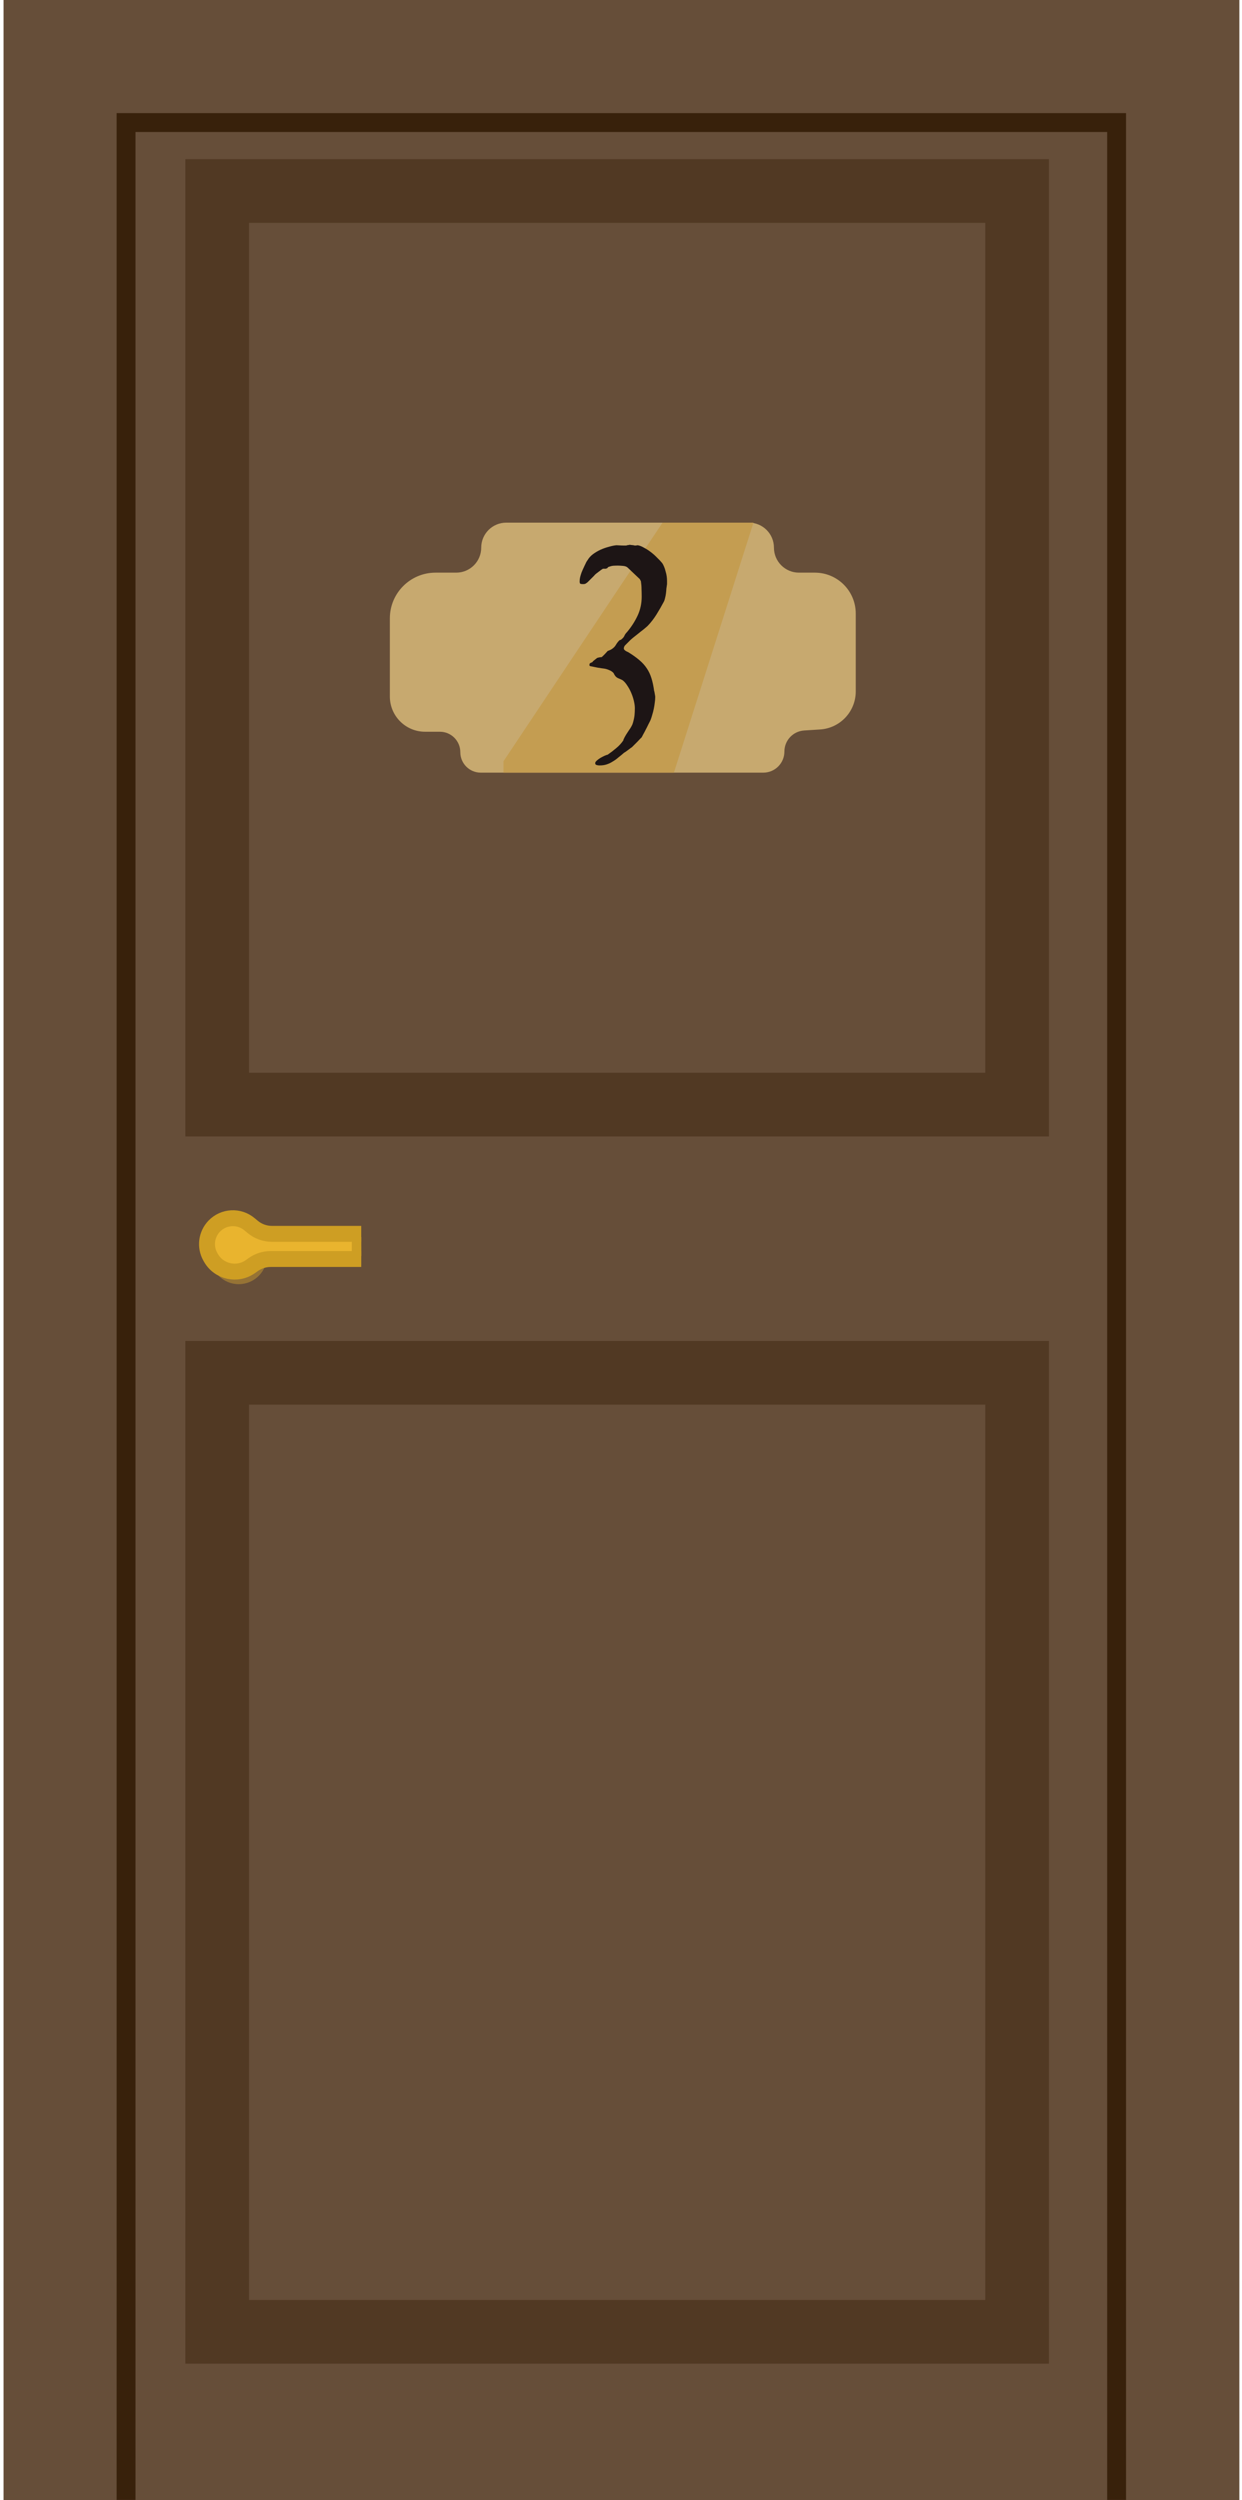 <svg width="78" height="157" viewBox="0 0 78 157" fill="none" xmlns="http://www.w3.org/2000/svg">
<rect width="77.611" height="157" transform="matrix(-1 0 0 1 77.834 0)" fill="#664E39"/>
<path fill-rule="evenodd" clip-rule="evenodd" d="M70.717 7.103H69.532V7.104H8.509V7.103H7.324V156.993H8.509V8.289H69.532V156.993H70.717V7.103Z" fill="#38210B"/>
<rect x="-2" y="2" width="50.236" height="60.227" transform="matrix(-1 0 0 1 61.877 84.21)" stroke="#3C230D" stroke-opacity="0.49" stroke-width="4"/>
<rect x="-2" y="2" width="50.236" height="57.373" transform="matrix(-1 0 0 1 61.877 9.995)" stroke="#3C230D" stroke-opacity="0.49" stroke-width="4"/>
<circle cx="1.777" cy="1.777" r="1.777" transform="matrix(-1 0 0 1 16.769 76.505)" fill="#E9B42E"/>
<rect width="7.702" height="1.185" transform="matrix(-1 0 0 1 22.686 77.691)" fill="#E9B42E"/>
<circle cx="1.777" cy="1.777" r="1.777" transform="matrix(-1 0 0 1 16.769 77.091)" fill="#E9B42E" fill-opacity="0.37"/>
<rect width="7.702" height="1.185" transform="matrix(-1 0 0 1 22.686 78.278)" fill="#E9B42E" fill-opacity="0.37"/>
<path d="M22.686 77.485H17.079C16.635 77.485 16.204 77.329 15.863 77.043L15.669 76.882C15.013 76.332 14.043 76.386 13.451 77.005V77.005C12.954 77.524 12.858 78.308 13.213 78.933L13.246 78.99C13.749 79.875 14.908 80.128 15.735 79.535L15.896 79.42C16.218 79.189 16.604 79.065 17 79.065H22.686" stroke="#CE9E23"/>
<rect width="0.592" height="1.185" transform="matrix(-1 0 0 1 22.686 77.691)" fill="#CE9E23"/>
<path d="M28.652 35.962H27.353C25.768 35.962 24.484 37.247 24.484 38.831V43.741C24.484 44.963 25.475 45.953 26.696 45.953H27.624C28.334 45.953 28.909 46.528 28.909 47.238C28.909 47.947 29.484 48.522 30.193 48.522H47.936C48.668 48.522 49.262 47.929 49.262 47.197C49.262 46.498 49.805 45.919 50.503 45.874L51.502 45.81C52.762 45.73 53.743 44.685 53.743 43.422V38.531C53.743 37.112 52.593 35.962 51.174 35.962H50.175C49.308 35.962 48.605 35.259 48.605 34.392C48.605 33.525 47.902 32.822 47.035 32.822H31.792C30.925 32.822 30.222 33.525 30.222 34.392C30.222 35.259 29.519 35.962 28.652 35.962Z" fill="#C7A96F"/>
<path d="M31.618 47.809L41.609 32.822H47.318L42.323 48.522H31.618V47.809Z" fill="#C49D51"/>
<path d="M37.38 47.922C37.38 47.876 37.412 47.824 37.477 47.766C37.542 47.707 37.617 47.652 37.702 47.6C37.793 47.547 37.881 47.502 37.965 47.463C38.05 47.424 38.115 47.401 38.161 47.395C38.343 47.271 38.522 47.134 38.698 46.984C38.874 46.841 39.023 46.678 39.147 46.496C39.147 46.477 39.154 46.45 39.167 46.418C39.186 46.392 39.196 46.372 39.196 46.359C39.235 46.281 39.281 46.2 39.333 46.115C39.391 46.031 39.447 45.946 39.499 45.861C39.557 45.783 39.609 45.702 39.655 45.617C39.7 45.539 39.733 45.461 39.753 45.383C39.805 45.2 39.837 45.044 39.85 44.914C39.863 44.784 39.87 44.634 39.87 44.465C39.87 44.341 39.85 44.195 39.811 44.025C39.772 43.856 39.717 43.687 39.645 43.518C39.574 43.348 39.489 43.192 39.391 43.049C39.3 42.906 39.203 42.795 39.098 42.717C39.027 42.678 38.949 42.642 38.864 42.609C38.779 42.577 38.711 42.531 38.659 42.473C38.646 42.46 38.623 42.427 38.59 42.375C38.558 42.323 38.542 42.29 38.542 42.277C38.47 42.193 38.376 42.128 38.258 42.082C38.141 42.03 38.027 41.997 37.917 41.984C37.897 41.984 37.848 41.978 37.77 41.965C37.699 41.952 37.617 41.939 37.526 41.926C37.441 41.906 37.36 41.89 37.282 41.877C37.21 41.864 37.165 41.854 37.145 41.848C37.119 41.848 37.09 41.841 37.057 41.828C37.031 41.815 37.018 41.802 37.018 41.789V41.77C37.018 41.698 37.035 41.656 37.067 41.643C37.106 41.623 37.155 41.6 37.214 41.574C37.214 41.561 37.227 41.542 37.253 41.516C37.285 41.49 37.318 41.464 37.35 41.438C37.383 41.411 37.412 41.389 37.438 41.369C37.471 41.343 37.487 41.33 37.487 41.33C37.513 41.31 37.568 41.294 37.653 41.281C37.744 41.268 37.793 41.262 37.8 41.262C37.806 41.249 37.829 41.226 37.868 41.193C37.907 41.154 37.946 41.115 37.985 41.076C38.024 41.031 38.06 40.992 38.093 40.959C38.132 40.92 38.154 40.894 38.161 40.881C38.18 40.874 38.223 40.858 38.288 40.832C38.359 40.8 38.398 40.78 38.405 40.773C38.529 40.695 38.62 40.604 38.678 40.5C38.737 40.396 38.812 40.298 38.903 40.207L38.962 40.188C39.001 40.175 39.023 40.161 39.03 40.148C39.121 40.077 39.183 40.002 39.215 39.924C39.248 39.846 39.303 39.768 39.382 39.69C39.655 39.364 39.876 39.019 40.046 38.654C40.215 38.29 40.3 37.896 40.3 37.473C40.3 37.303 40.296 37.144 40.29 36.994C40.29 36.838 40.277 36.675 40.251 36.506C40.251 36.493 40.241 36.473 40.221 36.447C40.208 36.415 40.195 36.389 40.182 36.369L39.44 35.666C39.375 35.594 39.274 35.552 39.137 35.539C39.001 35.526 38.89 35.52 38.805 35.52C38.688 35.52 38.59 35.523 38.512 35.529C38.434 35.536 38.34 35.559 38.229 35.598L38.19 35.617C38.171 35.63 38.161 35.647 38.161 35.666C38.154 35.666 38.135 35.676 38.102 35.695C38.076 35.708 38.057 35.715 38.044 35.715H37.917H37.868C37.842 35.728 37.816 35.744 37.79 35.764C37.77 35.777 37.747 35.793 37.721 35.812C37.702 35.825 37.686 35.839 37.672 35.852C37.66 35.858 37.637 35.874 37.604 35.9C37.578 35.92 37.549 35.943 37.516 35.969C37.484 35.988 37.454 36.011 37.428 36.037C37.402 36.057 37.386 36.07 37.38 36.076C37.367 36.089 37.334 36.125 37.282 36.184C37.23 36.236 37.171 36.294 37.106 36.359C37.047 36.418 36.992 36.473 36.94 36.525C36.888 36.578 36.852 36.607 36.833 36.613C36.794 36.646 36.758 36.665 36.725 36.672C36.699 36.678 36.66 36.682 36.608 36.682C36.536 36.682 36.484 36.675 36.452 36.662C36.419 36.643 36.403 36.594 36.403 36.516C36.403 36.418 36.413 36.33 36.432 36.252C36.452 36.167 36.481 36.07 36.52 35.959C36.54 35.913 36.566 35.852 36.598 35.773C36.637 35.689 36.676 35.604 36.715 35.52C36.755 35.435 36.79 35.36 36.823 35.295C36.862 35.23 36.888 35.191 36.901 35.178C36.979 35.041 37.09 34.917 37.233 34.807C37.383 34.696 37.542 34.602 37.712 34.523C37.887 34.445 38.063 34.383 38.239 34.338C38.415 34.286 38.574 34.253 38.718 34.24C38.743 34.24 38.805 34.243 38.903 34.25C39.007 34.257 39.105 34.26 39.196 34.26C39.235 34.26 39.271 34.26 39.303 34.26C39.343 34.26 39.368 34.253 39.382 34.24C39.388 34.24 39.414 34.237 39.46 34.23C39.512 34.217 39.544 34.211 39.557 34.211C39.564 34.211 39.58 34.214 39.606 34.221C39.632 34.221 39.658 34.224 39.684 34.23C39.717 34.23 39.743 34.234 39.762 34.24C39.788 34.24 39.801 34.24 39.801 34.24C39.815 34.253 39.844 34.26 39.889 34.26C39.922 34.26 39.954 34.257 39.987 34.25C40.02 34.243 40.039 34.24 40.046 34.24C40.169 34.26 40.303 34.312 40.446 34.397C40.596 34.475 40.742 34.569 40.885 34.68C41.029 34.79 41.159 34.908 41.276 35.031C41.4 35.148 41.501 35.256 41.579 35.353C41.624 35.412 41.667 35.49 41.706 35.588C41.745 35.679 41.777 35.78 41.803 35.891C41.836 35.995 41.859 36.099 41.872 36.203C41.885 36.307 41.891 36.402 41.891 36.486V36.682C41.878 36.76 41.865 36.851 41.852 36.955C41.846 37.059 41.836 37.163 41.823 37.268C41.81 37.372 41.79 37.473 41.764 37.57C41.745 37.661 41.719 37.736 41.686 37.795C41.556 38.042 41.406 38.303 41.237 38.576C41.068 38.85 40.879 39.094 40.671 39.309C40.593 39.38 40.501 39.458 40.397 39.543C40.293 39.621 40.186 39.706 40.075 39.797C39.964 39.882 39.853 39.969 39.743 40.06C39.639 40.145 39.544 40.233 39.46 40.324C39.388 40.396 39.326 40.458 39.274 40.51C39.222 40.555 39.19 40.62 39.176 40.705C39.176 40.744 39.186 40.777 39.206 40.803C39.232 40.829 39.258 40.852 39.284 40.871C39.316 40.891 39.346 40.907 39.372 40.92C39.404 40.933 39.427 40.943 39.44 40.949C39.72 41.118 39.954 41.285 40.143 41.447C40.339 41.61 40.498 41.786 40.622 41.975C40.745 42.157 40.843 42.365 40.915 42.6C40.986 42.828 41.042 43.091 41.081 43.391C41.087 43.397 41.094 43.417 41.1 43.449C41.107 43.488 41.113 43.527 41.12 43.566C41.126 43.605 41.133 43.641 41.139 43.674C41.146 43.713 41.149 43.736 41.149 43.742V43.791C41.149 43.895 41.139 44.009 41.12 44.133C41.107 44.257 41.087 44.38 41.061 44.504C41.035 44.634 41.003 44.761 40.964 44.885C40.931 45.008 40.895 45.119 40.856 45.217C40.83 45.275 40.788 45.36 40.729 45.471C40.677 45.581 40.622 45.692 40.563 45.803C40.505 45.92 40.449 46.024 40.397 46.115C40.345 46.213 40.312 46.275 40.3 46.301C40.286 46.314 40.254 46.346 40.202 46.398C40.156 46.45 40.101 46.509 40.036 46.574C39.971 46.639 39.906 46.704 39.84 46.77C39.775 46.835 39.723 46.887 39.684 46.926C39.671 46.932 39.642 46.952 39.596 46.984C39.551 47.023 39.499 47.062 39.44 47.102C39.388 47.141 39.339 47.176 39.294 47.209C39.248 47.242 39.215 47.261 39.196 47.268C39.079 47.372 38.962 47.469 38.844 47.56C38.734 47.658 38.617 47.743 38.493 47.815C38.376 47.893 38.249 47.954 38.112 48C37.982 48.046 37.835 48.068 37.672 48.068H37.624C37.572 48.068 37.516 48.059 37.458 48.039C37.406 48.026 37.38 47.987 37.38 47.922Z" fill="#1D1515"/>
</svg>
